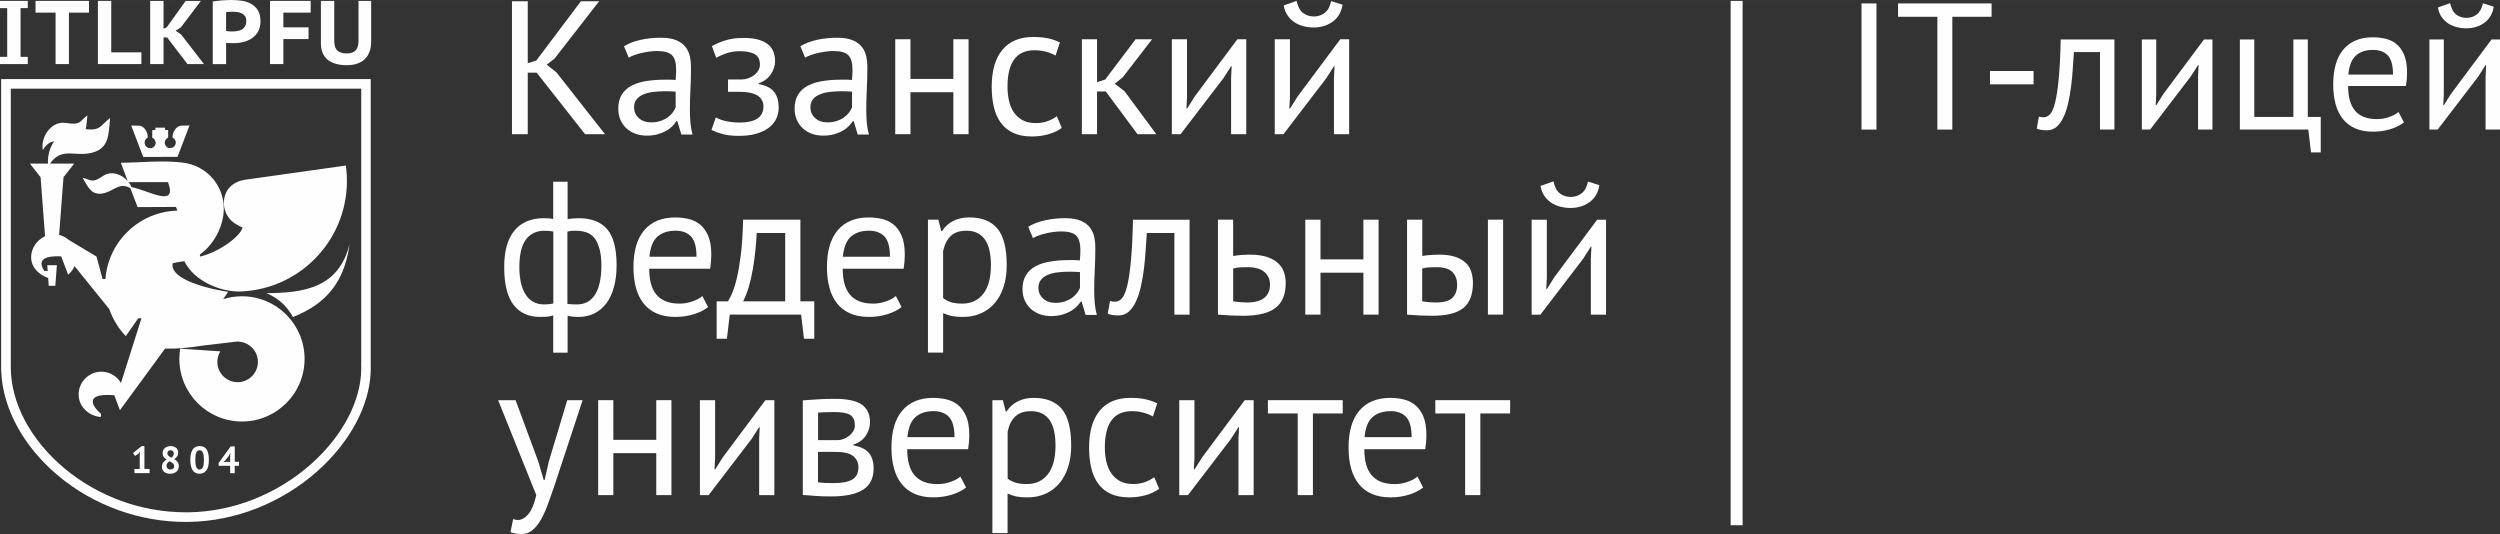 <?xml version="1.0" encoding="UTF-8"?>
<!DOCTYPE svg PUBLIC "-//W3C//DTD SVG 1.1//EN" "http://www.w3.org/Graphics/SVG/1.1/DTD/svg11.dtd">
<!-- Creator: CorelDRAW 2019 (64-Bit) -->
<svg xmlns="http://www.w3.org/2000/svg" xml:space="preserve" width="34.324mm" height="7.332mm" version="1.1" style="shape-rendering:geometricPrecision; text-rendering:geometricPrecision; image-rendering:optimizeQuality; fill-rule:evenodd; clip-rule:evenodd"
viewBox="0 0 675.98 144.39"
 xmlns:xlink="http://www.w3.org/1999/xlink">
 <rect x="0" y="0" width="675.98" height="144.39" fill="#333333" stroke="none"/>
 <defs>
  <style type="text/css">
   <![CDATA[
    .fil0 {fill:#FEFEFE;fill-rule:nonzero}
   ]]>
  </style>
 </defs>
 <g id="Слой_x0020_1">
  <g id="_1312187737584">
   <polygon class="fil0" points="145.11,19.65 142.7,19.65 142.7,36.28 138.43,36.28 138.43,0.34 142.7,0.34 142.7,17.08 145.01,16.36 157.07,0.34 162,0.34 149.98,15.8 147.83,17.49 150.45,19.55 163.59,36.28 158.2,36.28 "/>
   <path class="fil0" d="M168.72 12.51c1.3,-0.79 2.81,-1.37 4.54,-1.75 1.73,-0.37 3.54,-0.56 5.42,-0.56 1.78,0 3.21,0.24 4.29,0.72 1.08,0.48 1.9,1.1 2.46,1.87 0.57,0.77 0.94,1.62 1.13,2.54 0.19,0.92 0.28,1.85 0.28,2.77 0,2.05 -0.05,4.06 -0.15,6.01 -0.1,1.95 -0.15,3.8 -0.15,5.54 0,1.27 0.05,2.46 0.15,3.59 0.1,1.13 0.29,2.17 0.57,3.13l-3.03 0 -1.08 -3.6 -0.26 0c-0.31,0.48 -0.69,0.95 -1.15,1.41 -0.46,0.46 -1.02,0.87 -1.67,1.23 -0.65,0.36 -1.4,0.66 -2.26,0.9 -0.85,0.24 -1.83,0.36 -2.93,0.36 -1.09,0 -2.11,-0.17 -3.05,-0.51 -0.94,-0.34 -1.75,-0.83 -2.44,-1.46 -0.69,-0.63 -1.22,-1.4 -1.62,-2.29 -0.39,-0.89 -0.59,-1.9 -0.59,-3.03 0,-1.51 0.31,-2.76 0.93,-3.77 0.62,-1.01 1.48,-1.82 2.59,-2.41 1.11,-0.6 2.45,-1.03 4,-1.28 1.56,-0.26 3.28,-0.38 5.16,-0.38 0.48,0 0.95,0 1.41,0 0.46,0 0.93,0.04 1.41,0.1 0.1,-1.03 0.15,-1.95 0.15,-2.77 0,-1.88 -0.38,-3.2 -1.13,-3.95 -0.75,-0.75 -2.12,-1.13 -4.11,-1.13 -0.58,0 -1.21,0.04 -1.87,0.13 -0.67,0.08 -1.35,0.21 -2.05,0.36 -0.7,0.15 -1.37,0.34 -2,0.56 -0.63,0.22 -1.19,0.47 -1.67,0.74l-1.28 -3.08zm7.29 20.58c0.96,0 1.82,-0.13 2.57,-0.38 0.75,-0.26 1.4,-0.58 1.95,-0.98 0.55,-0.39 1,-0.83 1.36,-1.31 0.36,-0.48 0.62,-0.94 0.8,-1.39l0 -4.26c-0.48,-0.03 -0.97,-0.06 -1.46,-0.08 -0.49,-0.02 -0.98,-0.02 -1.46,-0.02 -1.06,0 -2.1,0.06 -3.11,0.18 -1.01,0.12 -1.9,0.34 -2.67,0.67 -0.77,0.32 -1.39,0.77 -1.85,1.33 -0.46,0.57 -0.69,1.28 -0.69,2.13 0,1.2 0.43,2.18 1.28,2.95 0.86,0.77 1.95,1.15 3.28,1.15z"/>
   <path class="fil0" d="M196.85 24.83l0 -3.34 3.6 0c0.61,0 1.22,-0.1 1.82,-0.31 0.6,-0.21 1.14,-0.49 1.62,-0.85 0.48,-0.36 0.86,-0.79 1.15,-1.28 0.29,-0.5 0.44,-1.02 0.44,-1.57 0,-1.34 -0.46,-2.28 -1.39,-2.82 -0.92,-0.55 -2.31,-0.82 -4.16,-0.82 -1.34,0 -2.56,0.21 -3.67,0.62 -1.11,0.41 -1.98,0.8 -2.59,1.18l-1.18 -3.18c1.03,-0.58 2.23,-1.1 3.62,-1.54 1.39,-0.44 3.04,-0.67 4.95,-0.67 5.68,0 8.52,2.11 8.52,6.31 0,1.2 -0.39,2.37 -1.16,3.52 -0.77,1.15 -1.87,1.96 -3.31,2.44l0 0.2c2.02,0.37 3.43,1.09 4.23,2.16 0.81,1.06 1.21,2.46 1.21,4.21 0,1.09 -0.22,2.11 -0.67,3.03 -0.45,0.93 -1.11,1.73 -2,2.41 -0.89,0.68 -2.01,1.22 -3.36,1.61 -1.35,0.4 -2.92,0.59 -4.7,0.59 -1.75,0 -3.19,-0.15 -4.34,-0.46 -1.15,-0.31 -2.18,-0.69 -3.11,-1.13l1.18 -3.39c0.79,0.44 1.74,0.79 2.85,1.02 1.11,0.24 2.32,0.36 3.62,0.36 2.09,0 3.68,-0.36 4.77,-1.08 1.09,-0.72 1.64,-1.81 1.64,-3.28 0,-1.23 -0.51,-2.2 -1.54,-2.9 -1.03,-0.7 -2.72,-1.05 -5.08,-1.05l-2.98 0z"/>
   <path class="fil0" d="M216.41 12.51c1.3,-0.79 2.81,-1.37 4.54,-1.75 1.73,-0.37 3.53,-0.56 5.42,-0.56 1.78,0 3.21,0.24 4.29,0.72 1.08,0.48 1.9,1.1 2.46,1.87 0.57,0.77 0.94,1.62 1.13,2.54 0.19,0.92 0.28,1.85 0.28,2.77 0,2.05 -0.05,4.06 -0.15,6.01 -0.1,1.95 -0.15,3.8 -0.15,5.54 0,1.27 0.05,2.46 0.15,3.59 0.1,1.13 0.29,2.17 0.57,3.13l-3.03 0 -1.08 -3.6 -0.26 0c-0.31,0.48 -0.69,0.95 -1.16,1.41 -0.46,0.46 -1.02,0.87 -1.67,1.23 -0.65,0.36 -1.4,0.66 -2.26,0.9 -0.85,0.24 -1.83,0.36 -2.93,0.36 -1.09,0 -2.11,-0.17 -3.05,-0.51 -0.94,-0.34 -1.75,-0.83 -2.44,-1.46 -0.69,-0.63 -1.22,-1.4 -1.62,-2.29 -0.39,-0.89 -0.59,-1.9 -0.59,-3.03 0,-1.51 0.31,-2.76 0.92,-3.77 0.62,-1.01 1.48,-1.82 2.59,-2.41 1.11,-0.6 2.45,-1.03 4.01,-1.28 1.56,-0.26 3.28,-0.38 5.16,-0.38 0.48,0 0.95,0 1.41,0 0.46,0 0.93,0.04 1.41,0.1 0.1,-1.03 0.15,-1.95 0.15,-2.77 0,-1.88 -0.38,-3.2 -1.13,-3.95 -0.75,-0.75 -2.12,-1.13 -4.1,-1.13 -0.58,0 -1.21,0.04 -1.87,0.13 -0.67,0.08 -1.35,0.21 -2.05,0.36 -0.7,0.15 -1.37,0.34 -2,0.56 -0.63,0.22 -1.19,0.47 -1.67,0.74l-1.28 -3.08zm7.29 20.58c0.96,0 1.81,-0.13 2.57,-0.38 0.75,-0.26 1.4,-0.58 1.95,-0.98 0.55,-0.39 1,-0.83 1.36,-1.31 0.36,-0.48 0.62,-0.94 0.8,-1.39l0 -4.26c-0.48,-0.03 -0.97,-0.06 -1.47,-0.08 -0.5,-0.02 -0.98,-0.02 -1.46,-0.02 -1.06,0 -2.1,0.06 -3.11,0.18 -1.01,0.12 -1.9,0.34 -2.67,0.67 -0.77,0.32 -1.39,0.77 -1.85,1.33 -0.46,0.57 -0.69,1.28 -0.69,2.13 0,1.2 0.43,2.18 1.28,2.95 0.86,0.77 1.95,1.15 3.29,1.15z"/>
   <polygon class="fil0" points="257.78,24.93 246.18,24.93 246.18,36.28 242.07,36.28 242.07,10.61 246.18,10.61 246.18,21.34 257.78,21.34 257.78,10.61 261.89,10.61 261.89,36.28 257.78,36.28 "/>
   <path class="fil0" d="M287.09 34.59c-1.03,0.75 -2.24,1.33 -3.65,1.72 -1.4,0.4 -2.88,0.59 -4.41,0.59 -1.99,0 -3.66,-0.32 -5.03,-0.95 -1.37,-0.63 -2.49,-1.54 -3.36,-2.72 -0.87,-1.18 -1.51,-2.6 -1.9,-4.26 -0.4,-1.66 -0.59,-3.5 -0.59,-5.52 0,-4.35 0.96,-7.67 2.88,-9.98 1.92,-2.31 4.67,-3.47 8.27,-3.47 1.64,0 3.04,0.13 4.18,0.38 1.15,0.26 2.18,0.62 3.11,1.1l-1.18 3.54c-0.79,-0.45 -1.66,-0.8 -2.62,-1.05 -0.96,-0.26 -1.98,-0.39 -3.08,-0.39 -4.86,0 -7.29,3.28 -7.29,9.85 0,1.3 0.13,2.54 0.38,3.72 0.26,1.18 0.69,2.23 1.28,3.13 0.6,0.91 1.38,1.64 2.36,2.18 0.97,0.55 2.18,0.82 3.62,0.82 1.23,0 2.33,-0.19 3.31,-0.57 0.97,-0.38 1.77,-0.8 2.39,-1.28l1.33 3.13z"/>
   <polygon class="fil0" points="298.99,24.73 296.63,24.73 296.63,36.28 292.53,36.28 292.53,10.61 296.63,10.61 296.63,22.21 298.84,21.5 307.06,10.61 311.52,10.61 303.56,20.93 301.41,22.62 304.08,24.68 312.65,36.28 307.57,36.28 "/>
   <polygon class="fil0" points="332.88,21.08 333.03,17.9 332.88,17.9 330.77,21.19 319.22,36.28 316.86,36.28 316.86,10.61 320.96,10.61 320.96,26.27 320.81,29.3 321.02,29.3 323.02,26.11 334.57,10.61 336.98,10.61 336.98,36.28 332.88,36.28 "/>
   <path class="fil0" d="M360.7 21.08l0.15 -3.18 -0.15 0 -2.11 3.29 -11.55 15.09 -2.36 0 0 -25.67 4.11 0 0 15.66 -0.16 3.03 0.21 0 2 -3.18 11.55 -15.5 2.41 0 0 25.67 -4.11 0 0 -15.2zm-10.11 -20.84c0.34,1.58 0.93,2.67 1.77,3.29 0.84,0.61 1.8,0.92 2.9,0.92 1.09,0 2.07,-0.32 2.93,-0.97 0.85,-0.65 1.44,-1.71 1.74,-3.18l3.08 0.97c-0.31,1.98 -1.19,3.51 -2.64,4.57 -1.46,1.06 -3.19,1.59 -5.21,1.59 -0.92,0 -1.84,-0.12 -2.74,-0.36 -0.91,-0.24 -1.72,-0.59 -2.44,-1.08 -0.72,-0.48 -1.34,-1.09 -1.85,-1.85 -0.51,-0.75 -0.85,-1.64 -1.02,-2.67l3.49 -1.23z"/>
   <path class="fil0" d="M149.57 85.28c-0.58,0.21 -1.19,0.32 -1.82,0.36 -0.63,0.03 -1.21,0.05 -1.72,0.05 -3.12,0 -5.51,-1.1 -7.19,-3.29 -1.68,-2.19 -2.51,-5.58 -2.51,-10.16 0,-4.38 0.92,-7.68 2.77,-9.91 1.85,-2.22 4.52,-3.34 8.01,-3.34 0.96,0 1.78,0.07 2.47,0.21l0 -10.06 3.9 0 0 10.11c0.62,-0.1 1.17,-0.17 1.64,-0.2 0.48,-0.03 0.94,-0.05 1.38,-0.05 3.39,0 5.94,0.98 7.65,2.95 1.71,1.97 2.57,5.23 2.57,9.78 0,2.15 -0.23,4.1 -0.7,5.83 -0.46,1.73 -1.14,3.19 -2.02,4.39 -0.89,1.2 -1.98,2.12 -3.26,2.77 -1.28,0.65 -2.76,0.98 -4.44,0.98 -0.31,0 -0.76,-0.03 -1.36,-0.08 -0.6,-0.05 -1.09,-0.14 -1.46,-0.28l0 10.01 -3.9 0 0 -10.06zm6.16 -22.89c-0.41,0 -0.78,0.01 -1.1,0.02 -0.32,0.02 -0.73,0.09 -1.21,0.23l0 19.51c0.34,0.07 0.73,0.11 1.15,0.13 0.43,0.02 0.9,0.03 1.41,0.03 2.19,0 3.84,-0.91 4.96,-2.72 1.11,-1.81 1.67,-4.43 1.67,-7.85 0,-2.91 -0.5,-5.19 -1.51,-6.86 -1.01,-1.66 -2.8,-2.49 -5.37,-2.49zm-8.68 19.92c0.41,0 0.82,-0.02 1.23,-0.05 0.41,-0.03 0.85,-0.1 1.33,-0.21l0 -19.46c-0.41,-0.07 -0.79,-0.12 -1.15,-0.15 -0.36,-0.03 -0.8,-0.05 -1.31,-0.05 -2.12,0 -3.77,0.8 -4.95,2.39 -1.18,1.59 -1.77,4.08 -1.77,7.47 0,1.44 0.13,2.77 0.38,4 0.26,1.23 0.66,2.3 1.21,3.21 0.55,0.91 1.24,1.61 2.08,2.1 0.84,0.5 1.82,0.75 2.95,0.75z"/>
   <path class="fil0" d="M191.46 83.02c-1.03,0.82 -2.32,1.47 -3.88,1.95 -1.56,0.48 -3.21,0.72 -4.96,0.72 -1.95,0 -3.65,-0.32 -5.08,-0.95 -1.44,-0.63 -2.62,-1.54 -3.54,-2.72 -0.92,-1.18 -1.61,-2.59 -2.05,-4.24 -0.45,-1.64 -0.67,-3.49 -0.67,-5.54 0,-4.38 0.97,-7.72 2.93,-10.01 1.95,-2.29 4.74,-3.44 8.37,-3.44 1.16,0 2.33,0.13 3.49,0.38 1.16,0.26 2.21,0.75 3.13,1.47 0.92,0.72 1.68,1.74 2.26,3.05 0.58,1.32 0.87,3.05 0.87,5.21 0,1.13 -0.1,2.38 -0.31,3.75l-16.48 0c0,1.5 0.15,2.84 0.46,4 0.31,1.16 0.79,2.15 1.44,2.95 0.65,0.81 1.5,1.42 2.54,1.85 1.04,0.43 2.32,0.64 3.82,0.64 1.16,0 2.33,-0.21 3.49,-0.62 1.16,-0.41 2.04,-0.89 2.62,-1.44l1.54 2.98zm-8.83 -20.64c-2.02,0 -3.64,0.53 -4.85,1.59 -1.21,1.06 -1.94,2.88 -2.18,5.44l12.73 0c0,-2.6 -0.5,-4.43 -1.49,-5.47 -0.99,-1.04 -2.4,-1.57 -4.21,-1.57z"/>
   <path class="fil0" d="M220.16 91.59l-2.77 0 -0.77 -6.52 -19.3 0 -0.77 6.52 -2.77 0 0 -10.11 3.03 0c0.28,-0.38 0.63,-1.05 1.08,-2.03 0.44,-0.97 0.88,-2.34 1.31,-4.11 0.43,-1.76 0.8,-3.95 1.13,-6.57 0.32,-2.62 0.52,-5.74 0.59,-9.37l15.5 0 0 22.08 3.75 0 0 10.11zm-7.85 -10.11l0 -18.48 -7.7 0c-0.07,1.44 -0.19,3 -0.36,4.7 -0.17,1.69 -0.4,3.39 -0.69,5.08 -0.29,1.69 -0.66,3.29 -1.1,4.8 -0.45,1.5 -0.96,2.8 -1.54,3.9l11.4 0z"/>
   <path class="fil0" d="M243.77 83.02c-1.02,0.82 -2.32,1.47 -3.87,1.95 -1.56,0.48 -3.21,0.72 -4.96,0.72 -1.95,0 -3.65,-0.32 -5.08,-0.95 -1.44,-0.63 -2.62,-1.54 -3.54,-2.72 -0.92,-1.18 -1.61,-2.59 -2.05,-4.24 -0.44,-1.64 -0.67,-3.49 -0.67,-5.54 0,-4.38 0.97,-7.72 2.93,-10.01 1.95,-2.29 4.74,-3.44 8.37,-3.44 1.16,0 2.33,0.13 3.49,0.38 1.16,0.26 2.21,0.75 3.13,1.47 0.93,0.72 1.68,1.74 2.26,3.05 0.58,1.32 0.87,3.05 0.87,5.21 0,1.13 -0.1,2.38 -0.31,3.75l-16.48 0c0,1.5 0.16,2.84 0.46,4 0.31,1.16 0.79,2.15 1.44,2.95 0.65,0.81 1.5,1.42 2.54,1.85 1.04,0.43 2.32,0.64 3.82,0.64 1.16,0 2.33,-0.21 3.49,-0.62 1.16,-0.41 2.04,-0.89 2.62,-1.44l1.54 2.98zm-8.83 -20.64c-2.02,0 -3.64,0.53 -4.85,1.59 -1.22,1.06 -1.94,2.88 -2.18,5.44l12.73 0c0,-2.6 -0.5,-4.43 -1.49,-5.47 -0.99,-1.04 -2.4,-1.57 -4.21,-1.57z"/>
   <path class="fil0" d="M250.9 59.4l2.83 0 0.77 3.08 0.2 0c0.79,-1.2 1.81,-2.12 3.06,-2.75 1.25,-0.63 2.68,-0.95 4.29,-0.95 3.42,0 5.97,1.01 7.65,3.03 1.68,2.02 2.51,5.32 2.51,9.91 0,2.15 -0.28,4.1 -0.84,5.83 -0.57,1.73 -1.36,3.19 -2.39,4.39 -1.03,1.2 -2.27,2.12 -3.72,2.77 -1.45,0.65 -3.07,0.98 -4.85,0.98 -1.27,0 -2.27,-0.08 -3,-0.23 -0.73,-0.15 -1.53,-0.42 -2.39,-0.8l0 10.68 -4.11 0 0 -35.94zm10.37 2.98c-1.74,0 -3.12,0.45 -4.13,1.36 -1.01,0.91 -1.72,2.28 -2.13,4.13l0 12.73c0.62,0.48 1.32,0.85 2.1,1.1 0.79,0.26 1.83,0.39 3.13,0.39 2.36,0 4.24,-0.88 5.62,-2.64 1.39,-1.76 2.08,-4.36 2.08,-7.78 0,-1.4 -0.12,-2.68 -0.36,-3.82 -0.24,-1.15 -0.63,-2.12 -1.16,-2.93 -0.53,-0.8 -1.22,-1.43 -2.05,-1.87 -0.84,-0.44 -1.88,-0.67 -3.11,-0.67z"/>
   <path class="fil0" d="M278.05 61.3c1.3,-0.79 2.82,-1.37 4.54,-1.74 1.73,-0.38 3.53,-0.57 5.42,-0.57 1.78,0 3.21,0.24 4.29,0.72 1.08,0.48 1.9,1.1 2.46,1.87 0.57,0.77 0.94,1.62 1.13,2.54 0.19,0.92 0.28,1.85 0.28,2.77 0,2.05 -0.05,4.05 -0.15,6 -0.1,1.95 -0.16,3.8 -0.16,5.54 0,1.27 0.05,2.46 0.16,3.59 0.1,1.13 0.29,2.17 0.56,3.13l-3.03 0 -1.08 -3.59 -0.26 0c-0.31,0.48 -0.69,0.95 -1.16,1.41 -0.46,0.46 -1.02,0.87 -1.67,1.23 -0.65,0.36 -1.4,0.66 -2.26,0.9 -0.86,0.24 -1.83,0.36 -2.93,0.36 -1.09,0 -2.11,-0.17 -3.06,-0.52 -0.94,-0.34 -1.75,-0.83 -2.44,-1.46 -0.68,-0.63 -1.22,-1.4 -1.62,-2.28 -0.39,-0.89 -0.59,-1.9 -0.59,-3.03 0,-1.5 0.31,-2.76 0.93,-3.77 0.62,-1.01 1.48,-1.81 2.59,-2.41 1.11,-0.6 2.45,-1.03 4,-1.28 1.56,-0.26 3.28,-0.39 5.16,-0.39 0.48,0 0.95,0 1.41,0 0.46,0 0.93,0.04 1.41,0.1 0.1,-1.02 0.15,-1.95 0.15,-2.77 0,-1.88 -0.38,-3.2 -1.13,-3.95 -0.75,-0.75 -2.12,-1.13 -4.11,-1.13 -0.58,0 -1.21,0.04 -1.87,0.13 -0.67,0.08 -1.35,0.2 -2.05,0.36 -0.71,0.15 -1.37,0.34 -2,0.57 -0.63,0.22 -1.19,0.47 -1.67,0.74l-1.28 -3.08zm7.29 20.59c0.96,0 1.82,-0.13 2.57,-0.38 0.75,-0.26 1.4,-0.58 1.95,-0.98 0.55,-0.39 1,-0.83 1.36,-1.31 0.36,-0.48 0.62,-0.94 0.8,-1.39l0 -4.26c-0.48,-0.03 -0.97,-0.06 -1.46,-0.08 -0.5,-0.02 -0.98,-0.03 -1.46,-0.03 -1.06,0 -2.1,0.06 -3.11,0.18 -1.01,0.12 -1.9,0.34 -2.67,0.67 -0.77,0.33 -1.39,0.77 -1.85,1.34 -0.46,0.56 -0.69,1.27 -0.69,2.13 0,1.2 0.43,2.18 1.29,2.95 0.85,0.77 1.95,1.15 3.28,1.15z"/>
   <path class="fil0" d="M317.53 63l-7.44 0c-0.1,1.44 -0.2,2.99 -0.31,4.64 -0.1,1.66 -0.26,3.32 -0.46,4.98 -0.2,1.66 -0.48,3.25 -0.82,4.78 -0.34,1.52 -0.78,2.87 -1.31,4.03 -0.53,1.16 -1.18,2.1 -1.95,2.8 -0.77,0.7 -1.69,1.05 -2.75,1.05 -0.65,0 -1.21,-0.03 -1.69,-0.1 -0.48,-0.07 -0.91,-0.19 -1.28,-0.36l0.62 -3.44c0.41,0.14 0.85,0.2 1.33,0.2 0.69,0 1.3,-0.29 1.85,-0.87 0.55,-0.58 1.03,-1.69 1.44,-3.31 0.41,-1.62 0.75,-3.88 1.02,-6.75 0.28,-2.87 0.46,-6.62 0.57,-11.24l15.3 0 0 25.67 -4.11 0 0 -22.07z"/>
   <path class="fil0" d="M333.44 81.48c1.26,0.2 2.48,0.31 3.65,0.31 2.15,0 3.75,-0.42 4.77,-1.26 1.03,-0.84 1.54,-2.03 1.54,-3.57 0,-1.37 -0.49,-2.5 -1.49,-3.39 -0.99,-0.89 -2.55,-1.33 -4.67,-1.33 -0.58,0 -1.21,0.02 -1.9,0.05 -0.68,0.03 -1.32,0.14 -1.9,0.31l0 8.88zm0 -12.27c0.82,-0.14 1.61,-0.23 2.36,-0.28 0.75,-0.05 1.47,-0.08 2.15,-0.08 1.78,0 3.28,0.2 4.52,0.59 1.23,0.4 2.23,0.93 3,1.62 0.77,0.68 1.32,1.5 1.67,2.44 0.34,0.94 0.51,1.94 0.51,3 0,3.11 -0.93,5.37 -2.8,6.78 -1.86,1.4 -4.77,2.1 -8.7,2.1 -2.19,0 -4.47,-0.1 -6.83,-0.31l0 -25.67 4.11 0 0 9.81z"/>
   <polygon class="fil0" points="368.65,73.73 357.05,73.73 357.05,85.07 352.94,85.07 352.94,59.4 357.05,59.4 357.05,70.13 368.65,70.13 368.65,59.4 372.76,59.4 372.76,85.07 368.65,85.07 "/>
   <path class="fil0" d="M384.56 81.48c1.27,0.2 2.48,0.31 3.64,0.31 2.16,0 3.66,-0.42 4.52,-1.26 0.86,-0.84 1.28,-2.03 1.28,-3.57 0,-1.37 -0.42,-2.5 -1.26,-3.39 -0.84,-0.89 -2.3,-1.33 -4.39,-1.33 -0.58,0 -1.22,0.02 -1.9,0.05 -0.69,0.03 -1.32,0.14 -1.9,0.31l0 8.88zm0 -12.27c0.82,-0.14 1.61,-0.23 2.36,-0.28 0.75,-0.05 1.47,-0.08 2.16,-0.08 1.74,0 3.21,0.2 4.39,0.59 1.18,0.4 2.13,0.93 2.85,1.62 0.72,0.68 1.22,1.5 1.51,2.44 0.29,0.94 0.44,1.94 0.44,3 0,3.11 -0.86,5.37 -2.59,6.78 -1.73,1.4 -4.53,2.1 -8.39,2.1 -2.19,0 -4.47,-0.1 -6.83,-0.31l0 -25.67 4.11 0 0 9.81zm17.76 -9.81l4.11 0 0 25.67 -4.11 0 0 -25.67z"/>
   <path class="fil0" d="M430.15 69.88l0.16 -3.18 -0.16 0 -2.1 3.29 -11.55 15.09 -2.36 0 0 -25.67 4.11 0 0 15.66 -0.16 3.03 0.21 0 2 -3.18 11.55 -15.51 2.41 0 0 25.67 -4.11 0 0 -15.19zm-10.11 -20.84c0.34,1.57 0.93,2.67 1.77,3.28 0.84,0.62 1.8,0.93 2.9,0.93 1.09,0 2.07,-0.32 2.93,-0.97 0.86,-0.65 1.44,-1.71 1.74,-3.18l3.08 0.97c-0.31,1.98 -1.19,3.51 -2.64,4.57 -1.45,1.06 -3.19,1.59 -5.21,1.59 -0.92,0 -1.84,-0.12 -2.75,-0.36 -0.91,-0.24 -1.72,-0.6 -2.44,-1.08 -0.72,-0.48 -1.34,-1.09 -1.85,-1.85 -0.51,-0.75 -0.86,-1.64 -1.03,-2.67l3.49 -1.23z"/>
   <path class="fil0" d="M145.57 124.83l1.44 4.93 0.26 0 1.13 -4.98 4.98 -16.58 4.16 0 -7.6 23.05c-0.58,1.68 -1.16,3.3 -1.72,4.88 -0.57,1.58 -1.19,2.98 -1.87,4.21 -0.68,1.23 -1.45,2.22 -2.31,2.95 -0.85,0.74 -1.85,1.1 -2.98,1.1 -1.23,0 -2.24,-0.17 -3.03,-0.51l0.72 -3.54c0.45,0.17 0.87,0.26 1.28,0.26 0.96,0 1.88,-0.5 2.77,-1.51 0.89,-1.01 1.63,-2.75 2.21,-5.21l-10.32 -25.67 4.72 0 6.16 16.63z"/>
   <polygon class="fil0" points="177.45,122.52 165.84,122.52 165.84,133.87 161.74,133.87 161.74,108.2 165.84,108.2 165.84,118.93 177.45,118.93 177.45,108.2 181.55,108.2 181.55,133.87 177.45,133.87 "/>
   <polygon class="fil0" points="205.27,118.67 205.42,115.49 205.27,115.49 203.16,118.77 191.61,133.87 189.25,133.87 189.25,108.2 193.36,108.2 193.36,123.85 193.2,126.88 193.41,126.88 195.41,123.7 206.96,108.2 209.38,108.2 209.38,133.87 205.27,133.87 "/>
   <path class="fil0" d="M217.07 108.25c1.2,-0.07 2.45,-0.16 3.77,-0.26 1.32,-0.1 2.95,-0.15 4.9,-0.15 3.39,0 5.82,0.52 7.29,1.56 1.47,1.05 2.21,2.63 2.21,4.75 0,1.2 -0.35,2.37 -1.05,3.52 -0.7,1.15 -1.86,2 -3.46,2.54l0 0.2c2.02,0.38 3.44,1.08 4.26,2.11 0.82,1.02 1.23,2.39 1.23,4.11 0,2.67 -0.96,4.6 -2.88,5.8 -1.92,1.2 -4.79,1.8 -8.62,1.8 -1.44,0 -2.77,-0.04 -4.01,-0.13 -1.23,-0.09 -2.45,-0.18 -3.64,-0.28l0 -25.56zm4.11 22.17c0.65,0.07 1.29,0.12 1.92,0.16 0.63,0.03 1.38,0.05 2.23,0.05 2.29,0 4,-0.32 5.11,-0.97 1.11,-0.65 1.67,-1.76 1.67,-3.34 0,-1.23 -0.47,-2.23 -1.41,-3 -0.94,-0.77 -2.61,-1.15 -5,-1.15l-4.52 0 0 8.26zm5.03 -11.4c0.61,0 1.22,-0.1 1.8,-0.31 0.58,-0.2 1.1,-0.49 1.57,-0.85 0.46,-0.36 0.84,-0.78 1.13,-1.26 0.29,-0.48 0.44,-0.99 0.44,-1.54 0,-1.37 -0.41,-2.32 -1.23,-2.85 -0.82,-0.53 -2.26,-0.8 -4.31,-0.8 -1.09,0 -1.96,0.02 -2.59,0.05 -0.63,0.03 -1.24,0.07 -1.82,0.1l0 7.44 5.03 0z"/>
   <path class="fil0" d="M261.22 131.81c-1.03,0.82 -2.32,1.47 -3.88,1.95 -1.56,0.48 -3.21,0.72 -4.96,0.72 -1.95,0 -3.64,-0.32 -5.08,-0.95 -1.44,-0.63 -2.62,-1.54 -3.54,-2.72 -0.92,-1.18 -1.61,-2.59 -2.05,-4.23 -0.45,-1.64 -0.67,-3.49 -0.67,-5.55 0,-4.38 0.98,-7.72 2.93,-10.01 1.95,-2.29 4.74,-3.44 8.37,-3.44 1.16,0 2.33,0.13 3.49,0.39 1.16,0.26 2.21,0.75 3.13,1.47 0.92,0.72 1.68,1.74 2.26,3.05 0.58,1.32 0.87,3.06 0.87,5.21 0,1.13 -0.1,2.38 -0.31,3.75l-16.48 0c0,1.51 0.15,2.84 0.46,4 0.31,1.17 0.79,2.15 1.44,2.95 0.65,0.8 1.49,1.42 2.54,1.85 1.04,0.43 2.32,0.64 3.83,0.64 1.16,0 2.33,-0.2 3.49,-0.61 1.16,-0.41 2.04,-0.89 2.62,-1.44l1.54 2.98zm-8.83 -20.64c-2.02,0 -3.64,0.53 -4.85,1.59 -1.21,1.06 -1.94,2.87 -2.18,5.44l12.73 0c0,-2.6 -0.5,-4.42 -1.49,-5.47 -0.99,-1.05 -2.4,-1.57 -4.21,-1.57z"/>
   <path class="fil0" d="M268.35 108.2l2.82 0 0.77 3.08 0.2 0c0.79,-1.2 1.8,-2.12 3.05,-2.75 1.25,-0.63 2.68,-0.95 4.29,-0.95 3.42,0 5.97,1.01 7.65,3.03 1.68,2.02 2.51,5.32 2.51,9.91 0,2.15 -0.28,4.1 -0.85,5.83 -0.57,1.73 -1.36,3.19 -2.39,4.39 -1.03,1.2 -2.27,2.12 -3.72,2.77 -1.46,0.65 -3.07,0.97 -4.85,0.97 -1.27,0 -2.27,-0.08 -3,-0.23 -0.74,-0.15 -1.53,-0.42 -2.39,-0.8l0 10.68 -4.11 0 0 -35.93zm10.37 2.98c-1.74,0 -3.12,0.45 -4.13,1.36 -1.01,0.91 -1.72,2.28 -2.13,4.13l0 12.73c0.62,0.48 1.32,0.85 2.11,1.1 0.79,0.25 1.83,0.38 3.13,0.38 2.36,0 4.24,-0.88 5.62,-2.64 1.39,-1.76 2.08,-4.35 2.08,-7.78 0,-1.4 -0.12,-2.68 -0.36,-3.82 -0.24,-1.15 -0.62,-2.12 -1.15,-2.93 -0.53,-0.8 -1.22,-1.43 -2.05,-1.87 -0.84,-0.44 -1.87,-0.67 -3.11,-0.67z"/>
   <path class="fil0" d="M313.42 132.17c-1.03,0.75 -2.24,1.33 -3.64,1.72 -1.4,0.39 -2.88,0.59 -4.42,0.59 -1.98,0 -3.66,-0.32 -5.03,-0.95 -1.37,-0.63 -2.49,-1.54 -3.36,-2.72 -0.87,-1.18 -1.51,-2.6 -1.9,-4.26 -0.39,-1.66 -0.59,-3.5 -0.59,-5.52 0,-4.34 0.96,-7.67 2.87,-9.98 1.92,-2.31 4.68,-3.47 8.27,-3.47 1.64,0 3.04,0.13 4.18,0.39 1.15,0.26 2.18,0.63 3.11,1.1l-1.18 3.54c-0.79,-0.45 -1.66,-0.8 -2.62,-1.05 -0.96,-0.26 -1.99,-0.39 -3.08,-0.39 -4.86,0 -7.29,3.28 -7.29,9.85 0,1.3 0.13,2.54 0.39,3.72 0.26,1.18 0.69,2.23 1.28,3.13 0.6,0.91 1.39,1.63 2.36,2.18 0.97,0.55 2.18,0.82 3.62,0.82 1.23,0 2.34,-0.19 3.31,-0.56 0.98,-0.38 1.77,-0.81 2.39,-1.28l1.34 3.13z"/>
   <polygon class="fil0" points="334.87,118.67 335.03,115.49 334.87,115.49 332.77,118.77 321.22,133.87 318.86,133.87 318.86,108.2 322.97,108.2 322.97,123.85 322.81,126.88 323.02,126.88 325.02,123.7 336.57,108.2 338.98,108.2 338.98,133.87 334.87,133.87 "/>
   <polygon class="fil0" points="363.06,111.79 355,111.79 355,133.87 350.89,133.87 350.89,111.79 342.83,111.79 342.83,108.2 363.06,108.2 "/>
   <path class="fil0" d="M384.82 131.81c-1.03,0.82 -2.32,1.47 -3.88,1.95 -1.56,0.48 -3.21,0.72 -4.96,0.72 -1.95,0 -3.64,-0.32 -5.08,-0.95 -1.44,-0.63 -2.62,-1.54 -3.54,-2.72 -0.92,-1.18 -1.61,-2.59 -2.05,-4.23 -0.45,-1.64 -0.67,-3.49 -0.67,-5.55 0,-4.38 0.97,-7.72 2.93,-10.01 1.95,-2.29 4.74,-3.44 8.37,-3.44 1.16,0 2.33,0.13 3.49,0.39 1.16,0.26 2.21,0.75 3.13,1.47 0.92,0.72 1.68,1.74 2.26,3.05 0.58,1.32 0.87,3.06 0.87,5.21 0,1.13 -0.1,2.38 -0.31,3.75l-16.48 0c0,1.51 0.15,2.84 0.46,4 0.31,1.17 0.79,2.15 1.44,2.95 0.65,0.8 1.5,1.42 2.54,1.85 1.05,0.43 2.32,0.64 3.82,0.64 1.16,0 2.33,-0.2 3.49,-0.61 1.16,-0.41 2.04,-0.89 2.62,-1.44l1.54 2.98zm-8.83 -20.64c-2.02,0 -3.64,0.53 -4.85,1.59 -1.22,1.06 -1.94,2.87 -2.18,5.44l12.73 0c0,-2.6 -0.5,-4.42 -1.49,-5.47 -0.99,-1.05 -2.4,-1.57 -4.21,-1.57z"/>
   <polygon class="fil0" points="408.33,111.79 400.27,111.79 400.27,133.87 396.16,133.87 396.16,111.79 388.1,111.79 388.1,108.2 408.33,108.2 "/>
   <polygon class="fil0" points="467.95,142.02 471.19,142.02 471.19,0.24 467.95,0.24 "/>
   <polygon class="fil0" points="1.95,2.19 -0,2.19 -0,0.24 7.51,0.24 7.51,2.19 5.56,2.19 5.56,15.37 7.51,15.37 7.51,17.32 -0,17.32 -0,15.37 1.95,15.37 "/>
   <polygon class="fil0" points="24.06,3.41 18.64,3.41 18.64,17.32 15.03,17.32 15.03,3.41 9.61,3.41 9.61,0.24 24.06,0.24 "/>
   <polygon class="fil0" points="38.23,17.32 26.47,17.32 26.47,0.24 30.08,0.24 30.08,14.15 38.23,14.15 "/>
   <polygon class="fil0" points="45.17,10.1 44.22,10.1 44.22,17.32 40.61,17.32 40.61,0.24 44.22,0.24 44.22,7.76 45.07,7.39 50.2,0.24 54.32,0.24 48.91,7.39 47.49,8.32 48.95,9.3 55.15,17.32 50.69,17.32 "/>
   <path class="fil0" d="M62.89 3.17c-0.34,0 -0.67,0.01 -0.99,0.02 -0.32,0.02 -0.57,0.05 -0.77,0.1l0 5.08c0.06,0.02 0.17,0.03 0.32,0.05 0.15,0.02 0.3,0.03 0.46,0.04 0.16,0.01 0.31,0.02 0.45,0.03 0.14,0.01 0.25,0.01 0.33,0.01 0.47,0 0.94,-0.03 1.41,-0.1 0.47,-0.06 0.89,-0.2 1.26,-0.41 0.37,-0.21 0.66,-0.5 0.89,-0.87 0.23,-0.37 0.34,-0.86 0.34,-1.48 0,-0.52 -0.11,-0.94 -0.32,-1.26 -0.21,-0.32 -0.49,-0.57 -0.84,-0.74 -0.35,-0.18 -0.75,-0.3 -1.19,-0.37 -0.45,-0.06 -0.9,-0.1 -1.36,-0.1zm-5.37 -2.76c0.73,-0.13 1.55,-0.23 2.44,-0.3 0.89,-0.07 1.79,-0.11 2.68,-0.11 0.91,0 1.83,0.07 2.76,0.2 0.93,0.14 1.76,0.42 2.5,0.83 0.74,0.42 1.35,0.99 1.82,1.73 0.47,0.74 0.71,1.72 0.71,2.94 0,1.08 -0.2,1.99 -0.61,2.75 -0.41,0.76 -0.95,1.37 -1.62,1.84 -0.68,0.47 -1.44,0.82 -2.31,1.04 -0.86,0.22 -1.75,0.33 -2.66,0.33 -0.08,0 -0.22,0 -0.41,0 -0.2,0 -0.4,-0 -0.62,-0.01 -0.22,-0.01 -0.43,-0.02 -0.62,-0.03 -0.2,-0.02 -0.34,-0.04 -0.44,-0.05l0 5.76 -3.61 0 0 -16.91z"/>
   <polygon class="fil0" points="73.01,0.24 84.01,0.24 84.01,3.41 76.62,3.41 76.62,7.39 83.43,7.39 83.43,10.56 76.62,10.56 76.62,17.32 73.01,17.32 "/>
   <path class="fil0" d="M96.95 0.24l3.41 0 0 10.96c0,1.11 -0.16,2.06 -0.48,2.88 -0.32,0.81 -0.77,1.48 -1.34,2 -0.58,0.52 -1.27,0.91 -2.07,1.16 -0.81,0.25 -1.69,0.38 -2.65,0.38 -2.29,0 -4.04,-0.5 -5.25,-1.5 -1.2,-1 -1.8,-2.5 -1.8,-4.5l0 -11.38 3.61 0 0 10.71c0,1.3 0.28,2.21 0.85,2.72 0.57,0.51 1.42,0.77 2.54,0.77 1.08,0 1.87,-0.27 2.39,-0.82 0.52,-0.54 0.78,-1.43 0.78,-2.67l0 -10.71z"/>
   <path class="fil0" d="M1.61 21.38l98.63 0 0 78.17 0 0.01 0 0.01 0 0.08 0 0 -0 0.24 0 0.61 -0.01 0c-0.16,4.62 -1.57,9.38 -4.02,13.95 -2.51,4.68 -6.09,9.15 -10.49,13.04 -4.62,4.09 -10.16,7.55 -16.31,9.97 -5.69,2.23 -11.91,3.56 -18.42,3.66l-0.71 0.01 -0 0c-6.46,0 -12.63,-1.16 -18.3,-3.21 -6.05,-2.18 -11.53,-5.37 -16.16,-9.22 -4.67,-3.89 -8.47,-8.44 -11.14,-13.33 -2.6,-4.75 -4.13,-9.81 -4.34,-14.86l-0.03 0 0 -79.11 1.3 0zm34.74 105.43l1.43 0 0 -4.06 0.15 -0.7 -0.49 0.61 -0.91 0.62 -0.57 -0.77 2.34 -1.89 0.75 0 0 6.18 1.4 0 0 1.13 -4.1 0 0 -1.13zm7.45 -0.63c0,-0.24 0.03,-0.45 0.09,-0.64 0.06,-0.19 0.15,-0.36 0.26,-0.51 0.11,-0.15 0.25,-0.3 0.4,-0.42 0.15,-0.12 0.32,-0.24 0.5,-0.34 -0.34,-0.21 -0.6,-0.45 -0.79,-0.73 -0.19,-0.28 -0.29,-0.62 -0.29,-1.03 0,-0.27 0.05,-0.52 0.15,-0.75 0.1,-0.23 0.24,-0.44 0.43,-0.6 0.19,-0.17 0.42,-0.3 0.68,-0.4 0.27,-0.1 0.57,-0.14 0.9,-0.14 0.31,0 0.59,0.04 0.84,0.12 0.25,0.08 0.47,0.2 0.65,0.35 0.18,0.15 0.32,0.33 0.42,0.55 0.1,0.21 0.15,0.45 0.15,0.71 0,0.4 -0.09,0.74 -0.27,1.03 -0.18,0.28 -0.45,0.54 -0.8,0.77 0.41,0.24 0.72,0.5 0.93,0.79 0.21,0.29 0.31,0.66 0.31,1.11 0,0.31 -0.06,0.59 -0.17,0.84 -0.11,0.25 -0.27,0.46 -0.48,0.64 -0.21,0.18 -0.45,0.32 -0.74,0.42 -0.29,0.1 -0.6,0.15 -0.95,0.15 -0.34,0 -0.65,-0.05 -0.93,-0.14 -0.28,-0.09 -0.51,-0.22 -0.71,-0.38 -0.19,-0.16 -0.35,-0.36 -0.45,-0.6 -0.1,-0.23 -0.16,-0.49 -0.16,-0.78zm3.31 -0.13c0,-0.16 -0.04,-0.3 -0.11,-0.43 -0.07,-0.13 -0.17,-0.25 -0.29,-0.35 -0.12,-0.11 -0.25,-0.21 -0.4,-0.3 -0.15,-0.09 -0.3,-0.17 -0.45,-0.26 -0.32,0.18 -0.54,0.39 -0.66,0.6 -0.12,0.21 -0.18,0.43 -0.18,0.64 0,0.27 0.09,0.51 0.28,0.7 0.19,0.19 0.45,0.29 0.78,0.29 0.31,0 0.56,-0.07 0.74,-0.22 0.19,-0.15 0.28,-0.38 0.28,-0.68zm-1.86 -3.52c0,0.17 0.03,0.31 0.09,0.43 0.06,0.12 0.15,0.23 0.25,0.32 0.1,0.09 0.22,0.18 0.36,0.26 0.13,0.08 0.27,0.15 0.42,0.22 0.41,-0.35 0.62,-0.73 0.62,-1.15 0,-0.29 -0.08,-0.5 -0.25,-0.65 -0.17,-0.15 -0.37,-0.22 -0.61,-0.22 -0.3,0 -0.52,0.08 -0.66,0.23 -0.14,0.16 -0.21,0.34 -0.21,0.56zm6.21 1.81c0,-1.26 0.22,-2.2 0.65,-2.81 0.43,-0.61 1.05,-0.92 1.86,-0.92 0.86,0 1.5,0.3 1.9,0.91 0.4,0.6 0.61,1.54 0.61,2.82 0,1.27 -0.22,2.21 -0.65,2.82 -0.44,0.62 -1.06,0.93 -1.87,0.93 -0.85,0 -1.48,-0.32 -1.89,-0.97 -0.4,-0.64 -0.61,-1.57 -0.61,-2.78zm1.34 0c0,0.84 0.09,1.48 0.27,1.94 0.18,0.45 0.48,0.68 0.9,0.68 0.41,0 0.7,-0.21 0.89,-0.63 0.19,-0.42 0.28,-1.08 0.28,-1.99 0,-0.83 -0.09,-1.47 -0.27,-1.92 -0.18,-0.45 -0.48,-0.68 -0.91,-0.68 -0.41,0 -0.71,0.21 -0.89,0.64 -0.18,0.42 -0.27,1.08 -0.27,1.96zm11.8 1.6l-1.13 0 0 2 -1.24 0 0 -2 -3.11 0 0 -0.76 3.26 -4.48 1.1 0 0 4.17 1.13 0 0 1.07zm-2.37 -2.64l0.09 -0.86 -0.04 0 -0.35 0.74 -1.07 1.39 -0.51 0.39 0.66 -0.08 1.22 0 0 -1.57zm-27 -72.43c-3.03,-1.71 -4.33,0.78 -7.3,1.4 -3.3,0.69 -4.18,-1.89 -5.58,-4.18 2.32,0.49 2.46,1.58 5.48,-0.5 2.23,-1.52 5.04,-0.52 6.69,1.35l-1.83 -4.93c5.47,-0.04 11.62,-0.76 17.02,0l0.68 0.11c5.77,1.14 10.12,6.08 10.12,12.33 0,4.57 -2.62,9.66 -6.45,12.36l0 0.57c5.12,-1.17 10.98,-5.47 11.51,-7.87 -0.75,-0.29 -2.55,-1.33 -2.53,-1.45 -2,-1.44 -2.87,-4.3 -2.39,-6.48 0.47,-2.17 1.48,-3.22 2.93,-4.1 0.99,-0.5 1.89,-0.81 2.97,-0.92l26.96 -3.8c0.13,0.91 0.21,1.84 0.26,2.76 0.78,16.49 -11.96,30.5 -28.45,31.28 -5.64,0.27 -12.91,-2.85 -15.47,-8.18 -0.13,0.02 -0.27,0.05 -0.4,0.06 -0.98,0.11 -1.89,0.28 -2.74,0.5 -0.86,3.58 6.47,6.37 14.98,7.74l-1.36 1.97c1.61,-0.51 3.32,-0.78 5.1,-0.78 9.35,0 16.93,7.58 16.93,16.93 0,9.35 -7.58,16.93 -16.93,16.93 -9.35,0 -16.93,-7.58 -16.93,-16.93 0,-0.96 0.08,-1.9 0.24,-2.82l0.58 0.09 10.25 0.69c-0.51,0.83 -0.8,1.81 -0.8,2.86 0,3.03 2.46,5.48 5.48,5.48 3.03,0 5.49,-2.46 5.49,-5.48 0,-2.98 -2.38,-5.41 -5.34,-5.48l-0.02 -0.06 -0.67 0.08c-0.07,0.01 -0.13,0.02 -0.2,0.02l-8.83 1.04c-3.85,0.63 -7.19,0.89 -10.04,0.79l-12.21 16.66 -1.53 -4.04c-8.63,-0.72 -5.64,3.27 -3.71,4.9 0.19,0.16 0.19,0.83 0.01,0.97 -3.17,-0.24 -5.94,-2.79 -5.94,-6.1 0,-3.31 2.75,-6.14 6.14,-6.14 2.26,0 4.24,1.22 5.31,3.05l5.55 -17.49 -0.88 0 -3.36 4.82c-1.98,-2.07 -3.52,-4.55 -4.47,-7.31l-9.37 -11.6c-0.4,0.9 -1.01,1.68 -1.76,2.29l-1.87 -4.95c-4.14,-0.2 -6.7,0.79 -4.55,3.94l0.9 0.01 -0.12 -1.56 2.6 0 -0.41 5.44 0 0.04 -0.01 0 -0.01 0.1 -1.78 0 -0.01 -0.36 -0.13 -1.75c-2.37,-0.85 -4.61,-2.71 -4.61,-5.69 0,-2.29 1.55,-4.61 3.76,-5.61l-1.2 -15.95 -2.9 -3.69 4.91 0c-0.18,-2.04 0.45,-4.25 1.65,-6.03 -1.09,0.18 -2.1,0.77 -3.07,2.38 -0.64,-3.5 2.3,-8.01 6.3,-7.33 4.02,0.68 3.65,-0.49 5.76,-2.06 -0.15,1.31 -0.17,2.62 -0.46,3.75 4.14,0.45 3.95,-1.06 6.62,-3.05 -0.48,4.11 -0.04,8.27 -5.08,9.45 -4.6,1.07 -8.04,-1.62 -11.19,2.9l6.55 0 -2.9 3.68 -1.18 15.6c0.99,0.24 1.89,0.72 2.63,1.36l7.48 4.49 1.64 6.07 0.77 0c0.78,-10.17 9.15,-18.22 19.46,-18.49l-0.4 -1 -10.36 0.05 -1.96 -5.12zm-0.46 -1.63c0.33,0.42 0.59,0.88 0.79,1.35 4.41,0.79 12.59,5.88 9.86,-1.35l-10.65 0zm7.19 -14.73l2.67 0 0 0.64 0.84 0 0 2.07c-0.54,0.22 -0.92,0.75 -0.92,1.38 0,0.66 0.43,1.21 1.02,1.41l0.01 0 0.02 0.01 0.01 0 0.01 0 0 0 0.02 0 0 0 0.01 0 0.03 0.01 0.01 0 0.01 0 0.01 0 0 0 0.01 0 0.01 0 0.01 0 0.02 0 0 0 0.01 0 0.01 0 0.01 0 0.02 0 0.01 0 0 0 0 0 0.01 0 0.01 0 0.01 0 0.01 0 0.01 0 0.01 0 0.02 0 0.01 0 0.02 0 0.02 0 0.01 0 0.02 0 0.04 0 0.04 0c0.82,0 1.48,-0.67 1.48,-1.48l0 -0.04 -0 -0.03 -0 -0.03c0,-0.02 0,-0.04 -0,-0.05l-0 -0.02 0 -0 -0 -0.02 0 -0c-0,-0.03 -0.01,-0.06 -0.02,-0.09l-0 -0.01 -0.01 -0.03 0 -0 -0.01 -0.05 -0.01 -0.02 -0 -0 -0.01 -0.03 0 -0.01 -0.01 -0.01c-0.07,-0.23 -0.2,-0.43 -0.36,-0.59l-0 -0 -0.02 -0.02 -0.02 -0.02 0 -0 -0.01 -0.01 -0.01 -0.01 -0.02 -0.02 0 -0 -0.02 -0.02 -0.01 -0.01 -0 0 -0.03 -0.02 0 0 -0 -0c-0.02,-0.01 -0.03,-0.02 -0.05,-0.04l-0 -0 -0.01 -0.01 -0.02 -0.01 -0 -0 -0.02 -0.01 -0.01 -0 -0.01 -0c-0.02,-0.01 -0.04,-0.02 -0.06,-0.04l0 0c-0.02,-0.01 -0.04,-0.02 -0.06,-0.03l-0.01 -0 -0.02 -0.01 -0 -0 -0.02 -0.01 0 -0.39c0,-1.22 1.08,-2.83 2.3,-2.87l2.27 -0.06 -3.24 8.49 -9.28 0.03 -3.24 -8.49 2.15 0.03c1.22,0.02 2.3,1.64 2.3,2.87l0 0.39c-0.3,0.14 -0.54,0.38 -0.69,0.67l-0 0 -0.01 0.02 -0 0.01 -0.01 0.03 0 0 -0 0.01 -0.01 0.02 -0.01 0.03 -0 0.01 0 0 -0.01 0.03 0 0 -0 0.01 -0.01 0.03 0 0c-0.02,0.06 -0.04,0.12 -0.05,0.18 -0.01,0.05 -0.02,0.09 -0.02,0.15l0 0c-0,0.02 -0,0.05 -0.01,0.07l0 0.01 -0 0.03 0 0.01 0 0.03c0,0.82 0.67,1.48 1.49,1.48l0.04 0 0.04 -0 0.02 0 0.01 -0 0.02 0 0.02 0 0.01 -0 0.02 -0 0.01 -0 0.01 0 0 -0 0.01 -0 0.01 0 0.01 -0 0.01 0 0 -0 0.01 -0 0.01 0 0.01 -0 0.01 0 0.01 -0 0.01 0 0.02 -0.01 0.01 -0 0.01 -0 0.01 0 0.05 -0.01 0.01 -0c0.63,-0.17 1.09,-0.75 1.09,-1.43 0,-0.62 -0.38,-1.15 -0.92,-1.38l0 -2.07 0.84 0 0 -0.64zm37.25 51.22c7.16,-2.9 13.8,-7.75 15.32,-19.84 -1.41,5.97 -4.51,9.27 -8.4,11.1 -4.16,1.95 -9.21,2.23 -14.06,2.28 3.28,1.41 5.49,3.45 7.14,6.46zm18.45 -61.76l-94.74 0 0 73.93 0.01 0 -0 0.13 -0.01 0.83 0 0.45c0,4.86 1.37,9.78 3.83,14.41 2.52,4.74 6.2,9.19 10.74,12.97 4.4,3.66 9.61,6.7 15.38,8.78 5.39,1.94 11.27,3.05 17.43,3.05l0.68 0c6.18,-0.09 12.1,-1.35 17.52,-3.48 5.85,-2.3 11.13,-5.6 15.53,-9.49 4.25,-3.76 7.69,-8.07 10.05,-12.55 2.31,-4.4 3.59,-8.96 3.59,-13.35 0,-0.19 0,-0.23 0,-0.26l0 -0.06 -0 0 0 -0.32 -0.01 -0.97 -0 -0.13 0.02 0 0 -73.93z"/>
   <polygon class="fil0" points="503.34,35.03 507.38,35.03 507.38,0.92 503.34,0.92 "/>
   <polygon class="fil0" points="538.51,4.53 527.89,4.53 527.89,35.03 523.85,35.03 523.85,4.53 513.22,4.53 513.22,0.92 538.51,0.92 "/>
   <polygon class="fil0" points="538.07,22.8 549.86,22.8 549.86,19.19 538.07,19.19 "/>
   <path class="fil0" d="M567.83 14.08l-7.06 0c-0.1,1.36 -0.19,2.83 -0.3,4.41 -0.1,1.58 -0.24,3.15 -0.44,4.72 -0.19,1.58 -0.46,3.09 -0.78,4.53 -0.32,1.45 -0.74,2.72 -1.24,3.82 -0.5,1.1 -1.12,1.99 -1.85,2.66 -0.73,0.66 -1.6,1 -2.61,1 -0.62,0 -1.15,-0.03 -1.61,-0.1 -0.45,-0.06 -0.86,-0.18 -1.22,-0.34l0.58 -3.26c0.39,0.13 0.81,0.19 1.27,0.19 0.65,0 1.23,-0.28 1.75,-0.83 0.52,-0.55 0.98,-1.6 1.36,-3.14 0.39,-1.54 0.72,-3.68 0.98,-6.4 0.26,-2.73 0.44,-6.29 0.54,-10.67l14.52 0 0 24.36 -3.9 0 0 -20.95z"/>
   <polygon class="fil0" points="594.34,20.61 594.48,17.58 594.34,17.58 592.34,20.7 581.38,35.03 579.14,35.03 579.14,10.67 583.03,10.67 583.03,25.53 582.89,28.4 583.08,28.4 584.98,25.38 595.94,10.67 598.23,10.67 598.23,35.03 594.34,35.03 "/>
   <polygon class="fil0" points="627.51,41.21 624.88,41.21 624.15,35.03 605.64,35.03 605.64,10.67 609.54,10.67 609.54,31.62 620.11,31.62 620.11,10.67 624.01,10.67 624.01,31.62 627.51,31.62 "/>
   <path class="fil0" d="M641.64 13.49c-1.91,0 -3.45,0.5 -4.6,1.51 -1.15,1.01 -1.85,2.73 -2.07,5.17l12.08 0c0,-2.47 -0.47,-4.2 -1.41,-5.19 -0.94,-0.99 -2.27,-1.49 -4,-1.49zm8.38 19.58c-0.97,0.78 -2.2,1.4 -3.68,1.85 -1.48,0.45 -3.04,0.68 -4.7,0.68 -1.85,0 -3.46,-0.3 -4.82,-0.9 -1.36,-0.6 -2.48,-1.46 -3.36,-2.58 -0.88,-1.12 -1.53,-2.46 -1.95,-4.02 -0.42,-1.56 -0.63,-3.31 -0.63,-5.26 0,-4.16 0.93,-7.33 2.78,-9.5 1.85,-2.18 4.5,-3.26 7.94,-3.26 1.1,0 2.21,0.12 3.31,0.36 1.1,0.24 2.1,0.71 2.97,1.39 0.87,0.68 1.59,1.65 2.14,2.9 0.55,1.25 0.83,2.9 0.83,4.95 0,1.07 -0.1,2.26 -0.3,3.56l-15.64 0c0,1.43 0.15,2.7 0.44,3.8 0.29,1.1 0.75,2.04 1.36,2.8 0.62,0.76 1.42,1.35 2.41,1.75 0.99,0.41 2.2,0.61 3.63,0.61 1.1,0 2.21,-0.19 3.31,-0.58 1.1,-0.39 1.93,-0.85 2.48,-1.36l1.46 2.82z"/>
   <path class="fil0" d="M662.49 0.83c0.32,1.49 0.88,2.53 1.68,3.12 0.8,0.58 1.71,0.88 2.75,0.88 1.04,0 1.97,-0.31 2.78,-0.93 0.81,-0.61 1.36,-1.62 1.66,-3.02l2.92 0.93c-0.29,1.88 -1.13,3.33 -2.51,4.33 -1.38,1.01 -3.03,1.51 -4.94,1.51 -0.88,0 -1.75,-0.11 -2.61,-0.34 -0.86,-0.23 -1.63,-0.57 -2.31,-1.02 -0.68,-0.45 -1.27,-1.04 -1.75,-1.75 -0.49,-0.71 -0.81,-1.56 -0.97,-2.53l3.31 -1.17zm9.6 19.78l0.14 -3.02 -0.14 0 -2 3.12 -10.96 14.32 -2.24 0 0 -24.36 3.9 0 0 14.86 -0.15 2.87 0.19 0 1.9 -3.02 10.96 -14.71 2.29 0 0 24.36 -3.9 0 0 -14.42z"/>
  </g>
 </g>
</svg>
